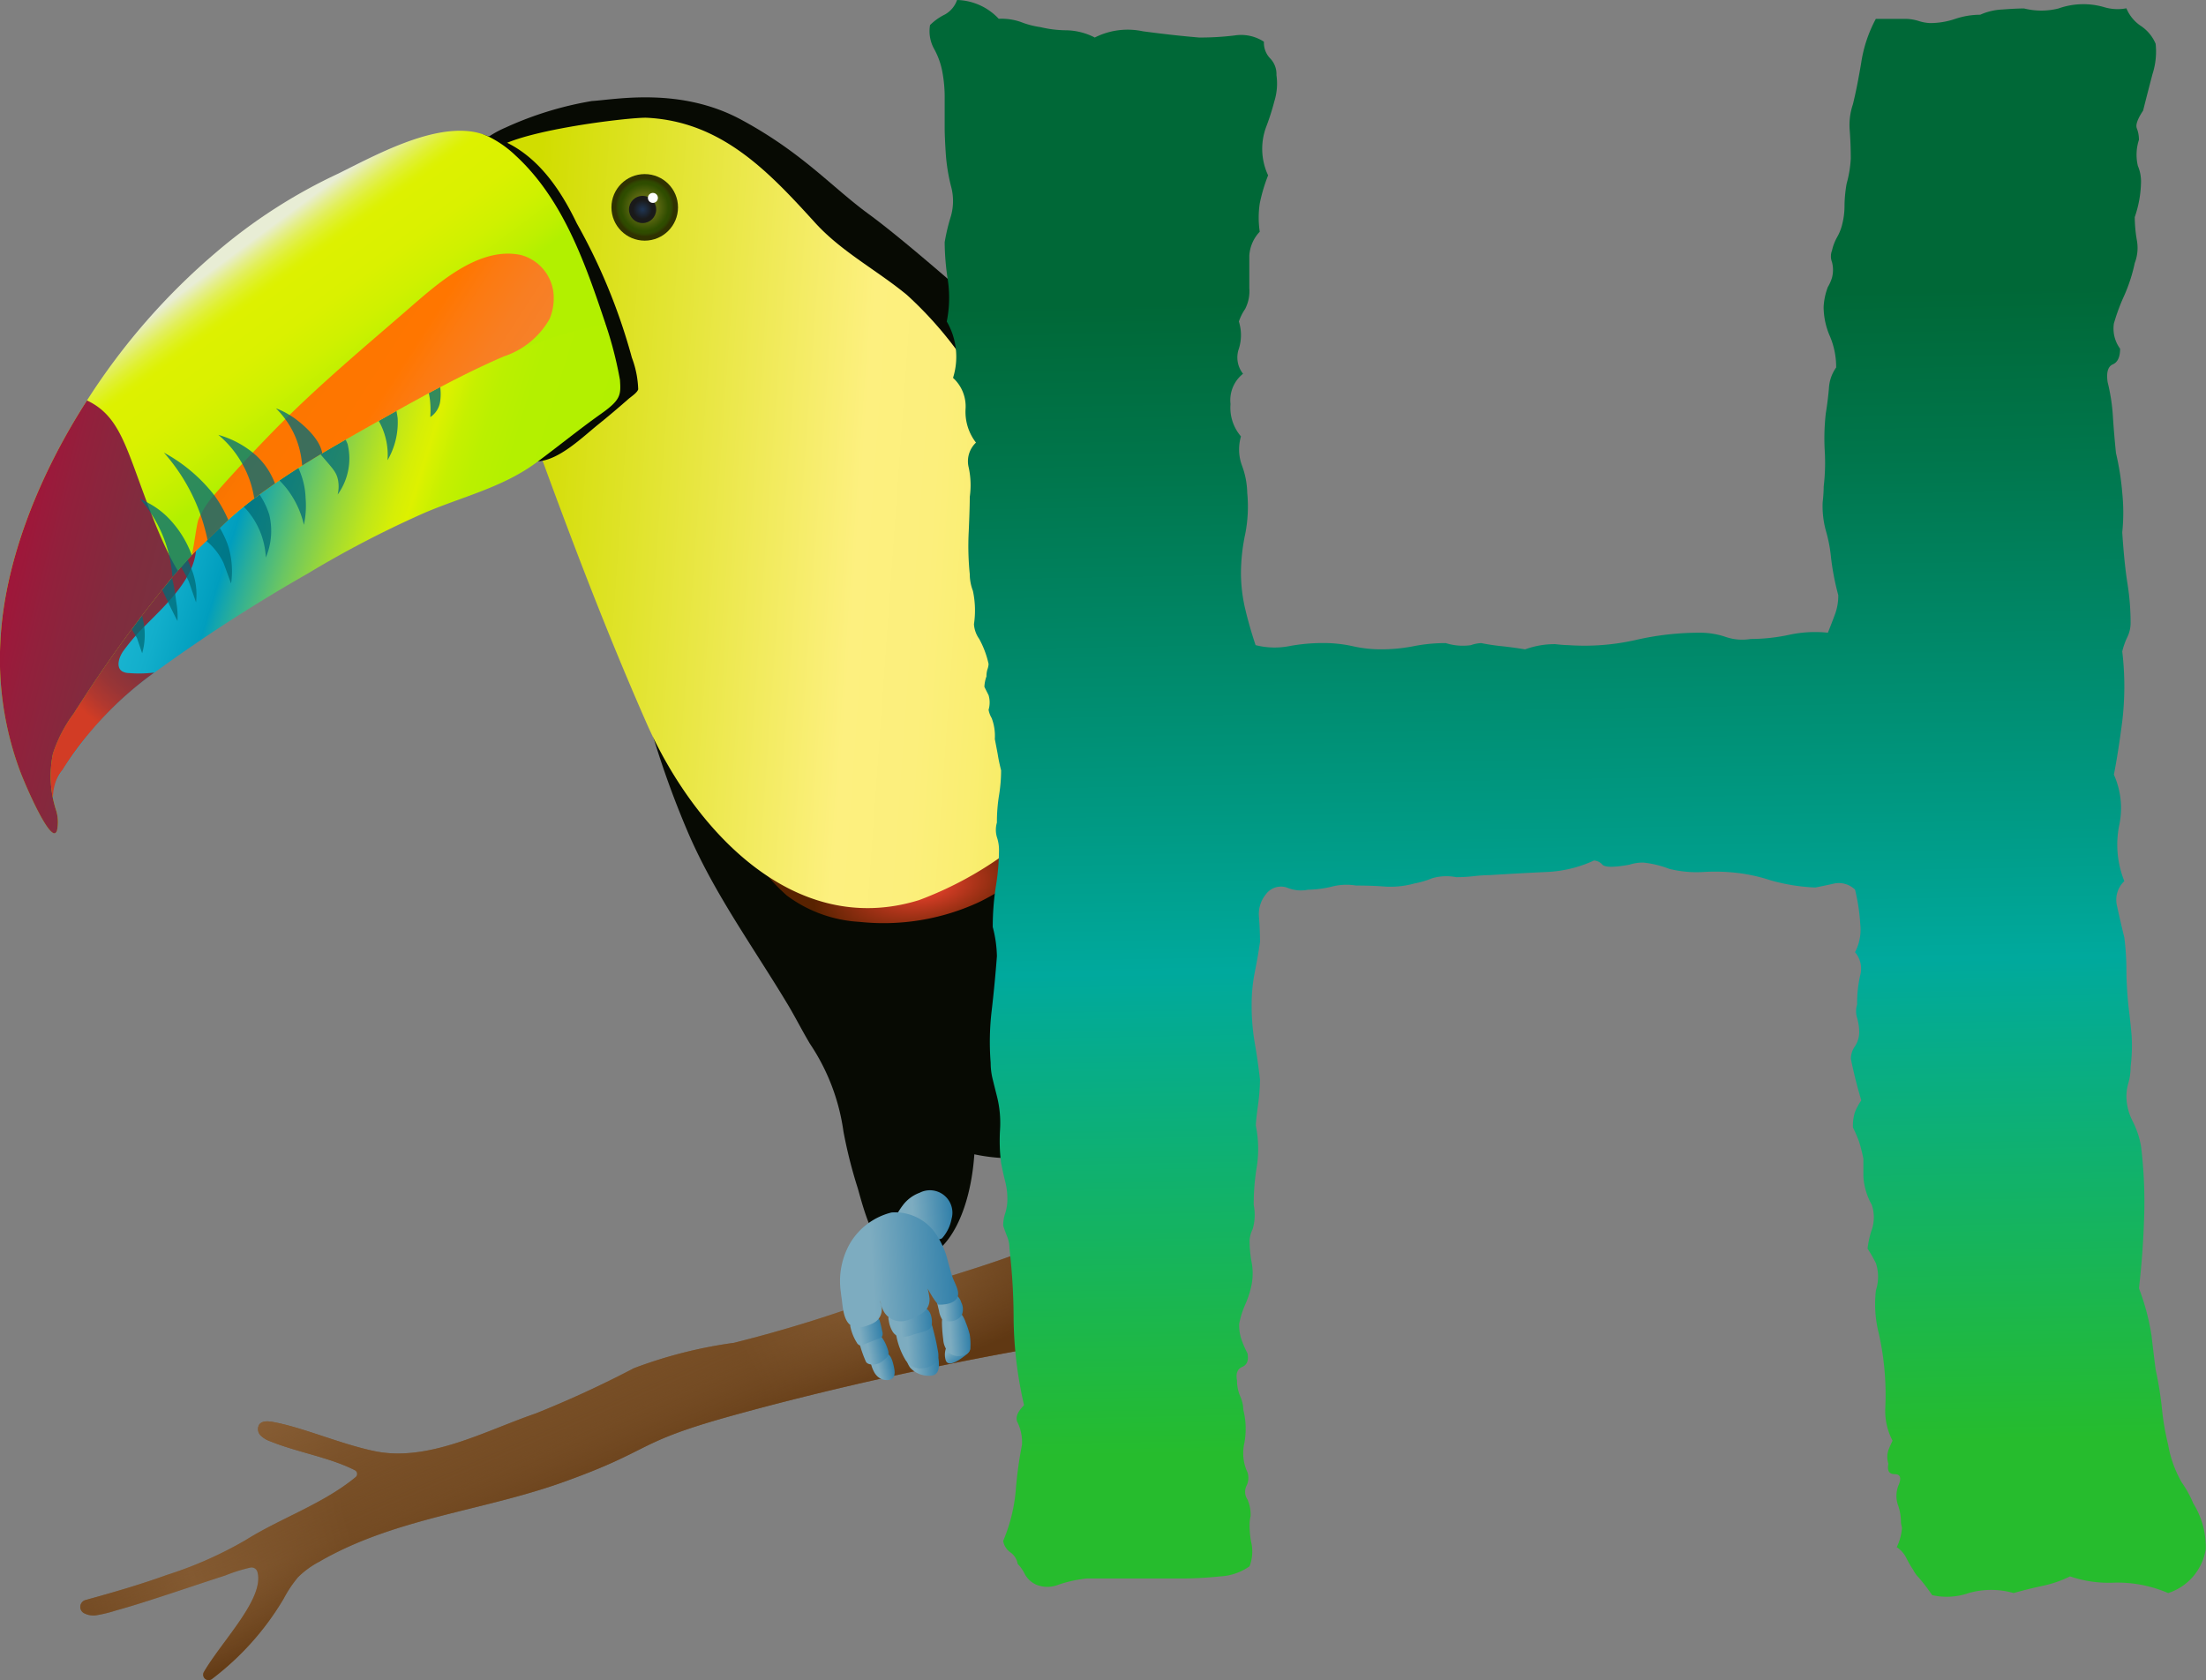 <svg xmlns="http://www.w3.org/2000/svg" xmlns:xlink="http://www.w3.org/1999/xlink" viewBox="0 0 121.741 92.721">
  <rect x="0" y="0" width="121.741" height="92.721" fill="#808080" stroke="none"/>
  <defs>
    <style>
      .cls-1 {
        fill: url(#radial-gradient);
      }

      .cls-2 {
        fill: url(#linear-gradient);
      }

      .cls-3 {
        fill: #070a03;
      }

      .cls-4 {
        fill: url(#linear-gradient-2);
      }

      .cls-5 {
        fill: url(#linear-gradient-3);
      }

      .cls-6 {
        fill: url(#linear-gradient-4);
      }

      .cls-7 {
        fill: url(#linear-gradient-5);
      }

      .cls-8 {
        fill: url(#linear-gradient-6);
      }

      .cls-9 {
        fill: url(#linear-gradient-7);
      }

      .cls-10 {
        fill: url(#linear-gradient-8);
      }

      .cls-11 {
        fill: url(#linear-gradient-9);
      }

      .cls-12 {
        fill: url(#linear-gradient-10);
      }

      .cls-13 {
        fill: url(#linear-gradient-11);
      }

      .cls-14 {
        fill: url(#linear-gradient-12);
      }

      .cls-15 {
        fill: url(#radial-gradient-2);
      }

      .cls-16 {
        fill: url(#linear-gradient-13);
      }

      .cls-17 {
        fill: url(#linear-gradient-14);
      }

      .cls-18 {
        fill: url(#radial-gradient-3);
      }

      .cls-19 {
        fill: #006c78;
        opacity: 0.76;
      }

      .cls-20 {
        fill: url(#linear-gradient-15);
      }

      .cls-21 {
        fill: url(#linear-gradient-16);
      }

      .cls-22 {
        fill: url(#linear-gradient-17);
      }

      .cls-23 {
        fill: url(#radial-gradient-4);
      }

      .cls-24 {
        fill: url(#radial-gradient-5);
      }

      .cls-25 {
        fill: #fff;
      }

      .cls-26 {
        fill: url(#linear-gradient-18);
      }
    </style>
    <radialGradient id="radial-gradient" cx="29.282" cy="80.954" r="42.028" gradientTransform="translate(-3.415 1.914) rotate(-3.538)" gradientUnits="userSpaceOnUse">
      <stop offset="0.285" stop-color="#754c24"/>
      <stop offset="0.503" stop-color="#8c6239"/>
      <stop offset="0.743" stop-color="#603813"/>
    </radialGradient>
    <linearGradient id="linear-gradient" x1="24.864" y1="66.65" x2="33.295" y2="89.813" gradientTransform="translate(-3.415 1.914) rotate(-3.538)" gradientUnits="userSpaceOnUse">
      <stop offset="0.172" stop-color="#8c6239"/>
      <stop offset="0.551" stop-color="#754c24" stop-opacity="0.37"/>
      <stop offset="0.743" stop-color="#603813"/>
    </linearGradient>
    <linearGradient id="linear-gradient-2" x1="48.342" y1="68.412" x2="53.529" y2="68.412" gradientTransform="translate(-3.415 1.914) rotate(-3.538)" gradientUnits="userSpaceOnUse">
      <stop offset="0.257" stop-color="#7dacc0"/>
      <stop offset="0.904" stop-color="#08689e"/>
    </linearGradient>
    <linearGradient id="linear-gradient-3" x1="65.62" y1="70.4" x2="67.688" y2="70.4" gradientTransform="matrix(0.977, -0.215, 0.215, 0.977, -31.284, 20.975)" xlink:href="#linear-gradient-2"/>
    <linearGradient id="linear-gradient-4" x1="-34.987" y1="175.697" x2="-32.847" y2="175.697" gradientTransform="matrix(0.552, 0.715, -0.68, 0.526, 191.16, 6.566)" xlink:href="#linear-gradient-2"/>
    <linearGradient id="linear-gradient-5" x1="48.532" y1="76.269" x2="51.596" y2="76.269" xlink:href="#linear-gradient-2"/>
    <linearGradient id="linear-gradient-6" x1="47.95" y1="75.424" x2="51.875" y2="75.424" xlink:href="#linear-gradient-2"/>
    <linearGradient id="linear-gradient-7" x1="60.405" y1="70.458" x2="62.948" y2="70.458" gradientTransform="translate(-24.895 16.214) rotate(-10.438)" xlink:href="#linear-gradient-2"/>
    <linearGradient id="linear-gradient-8" x1="50.652" y1="75.048" x2="53.263" y2="75.048" xlink:href="#linear-gradient-2"/>
    <linearGradient id="linear-gradient-9" x1="55.067" y1="71.042" x2="58.004" y2="71.042" gradientTransform="translate(-17.952 11.236) rotate(-8.227)" xlink:href="#linear-gradient-2"/>
    <linearGradient id="linear-gradient-10" x1="47.591" y1="74.23" x2="51.686" y2="74.23" xlink:href="#linear-gradient-2"/>
    <linearGradient id="linear-gradient-11" x1="50.474" y1="73.567" x2="52.895" y2="73.567" xlink:href="#linear-gradient-2"/>
    <linearGradient id="linear-gradient-12" x1="44.391" y1="71.225" x2="55.503" y2="71.225" xlink:href="#linear-gradient-2"/>
    <radialGradient id="radial-gradient-2" cx="51.417" cy="50.31" r="7.686" gradientTransform="translate(146.49 -20.48) rotate(79.793) scale(1 2.112)" gradientUnits="userSpaceOnUse">
      <stop offset="0.08" stop-color="#d23c25"/>
      <stop offset="0.19" stop-color="#a53217"/>
      <stop offset="0.382" stop-color="#582200"/>
    </radialGradient>
    <linearGradient id="linear-gradient-13" x1="30.296" y1="27.374" x2="67.904" y2="32.41" gradientTransform="translate(-3.415 1.914) rotate(-3.538)" gradientUnits="userSpaceOnUse">
      <stop offset="0" stop-color="#d1dd00"/>
      <stop offset="0.306" stop-color="#ece84d"/>
      <stop offset="0.499" stop-color="#fdf07f"/>
      <stop offset="0.604" stop-color="#fcef7c"/>
      <stop offset="0.692" stop-color="#faee71"/>
      <stop offset="0.773" stop-color="#f5eb60"/>
      <stop offset="0.85" stop-color="#efe648"/>
      <stop offset="0.925" stop-color="#e8e128"/>
      <stop offset="0.997" stop-color="#deda02"/>
      <stop offset="1" stop-color="#deda00"/>
    </linearGradient>
    <linearGradient id="linear-gradient-14" x1="5.268" y1="24.79" x2="39.066" y2="37.735" gradientTransform="translate(-3.415 1.914) rotate(-3.538)" gradientUnits="userSpaceOnUse">
      <stop offset="0.052" stop-color="#20bad5"/>
      <stop offset="0.137" stop-color="#1db7d3"/>
      <stop offset="0.208" stop-color="#12aecb"/>
      <stop offset="0.274" stop-color="#019fbf"/>
      <stop offset="0.277" stop-color="#009ebe"/>
      <stop offset="0.312" stop-color="#2bae99"/>
      <stop offset="0.368" stop-color="#6ac663"/>
      <stop offset="0.419" stop-color="#9bd838"/>
      <stop offset="0.463" stop-color="#bfe61a"/>
      <stop offset="0.499" stop-color="#d5ee07"/>
      <stop offset="0.522" stop-color="#ddf100"/>
      <stop offset="0.53" stop-color="#d7f100"/>
      <stop offset="0.559" stop-color="#c6f000"/>
      <stop offset="0.595" stop-color="#bbf000"/>
      <stop offset="0.646" stop-color="#b4f000"/>
      <stop offset="0.787" stop-color="#b2f000"/>
      <stop offset="0.794" stop-color="#a9e400"/>
      <stop offset="0.81" stop-color="#99ce00"/>
      <stop offset="0.829" stop-color="#8cbd00"/>
      <stop offset="0.853" stop-color="#83b200"/>
      <stop offset="0.886" stop-color="#7eab00"/>
      <stop offset="0.978" stop-color="#7da900"/>
    </linearGradient>
    <radialGradient id="radial-gradient-3" cx="14.355" cy="29.617" r="12.147" gradientTransform="translate(-3.415 1.914) rotate(-3.538)" gradientUnits="userSpaceOnUse">
      <stop offset="0.011" stop-color="#ae1930"/>
      <stop offset="0.055" stop-color="#ab1932"/>
      <stop offset="0.092" stop-color="#a01738"/>
      <stop offset="0.098" stop-color="#9e173a"/>
      <stop offset="0.141" stop-color="#8e223c"/>
      <stop offset="0.197" stop-color="#832b3e"/>
      <stop offset="0.276" stop-color="#7c303f"/>
      <stop offset="0.496" stop-color="#7a313f"/>
      <stop offset="0.614" stop-color="#7d313e"/>
      <stop offset="0.712" stop-color="#88333b"/>
      <stop offset="0.804" stop-color="#993536"/>
      <stop offset="0.891" stop-color="#b1382f"/>
      <stop offset="0.974" stop-color="#d03c25"/>
      <stop offset="0.978" stop-color="#d23c25"/>
    </radialGradient>
    <linearGradient id="linear-gradient-15" x1="10.824" y1="16.036" x2="23.319" y2="35.341" gradientTransform="translate(-3.415 1.914) rotate(-3.538)" gradientUnits="userSpaceOnUse">
      <stop offset="0.004" stop-color="#e8edd5"/>
      <stop offset="0.005" stop-color="#e8edd1"/>
      <stop offset="0.03" stop-color="#e5ee92"/>
      <stop offset="0.053" stop-color="#e2ef5e"/>
      <stop offset="0.075" stop-color="#e0f035"/>
      <stop offset="0.095" stop-color="#def118"/>
      <stop offset="0.112" stop-color="#ddf106"/>
      <stop offset="0.124" stop-color="#ddf100"/>
      <stop offset="0.229" stop-color="#daf100"/>
      <stop offset="0.316" stop-color="#cff100"/>
      <stop offset="0.396" stop-color="#bef000"/>
      <stop offset="0.438" stop-color="#b2f000"/>
    </linearGradient>
    <linearGradient id="linear-gradient-16" x1="1.691" y1="31.377" x2="16.178" y2="35.939" gradientTransform="translate(-3.415 1.914) rotate(-3.538)" gradientUnits="userSpaceOnUse">
      <stop offset="0.017" stop-color="#9e173a"/>
      <stop offset="0.148" stop-color="#92203c"/>
      <stop offset="0.4" stop-color="#802c3e"/>
      <stop offset="0.583" stop-color="#7a313f"/>
      <stop offset="1" stop-color="#ae1930"/>
    </linearGradient>
    <linearGradient id="linear-gradient-17" x1="18.631" y1="19.418" x2="26.977" y2="25.572" gradientTransform="translate(-3.415 1.914) rotate(-3.538)" gradientUnits="userSpaceOnUse">
      <stop offset="0.004" stop-color="#f87500"/>
      <stop offset="0.111" stop-color="#fd7600"/>
      <stop offset="0.466" stop-color="#ff7600"/>
      <stop offset="0.612" stop-color="#fc7a11"/>
      <stop offset="0.817" stop-color="#f87e22"/>
      <stop offset="0.968" stop-color="#f78028"/>
    </linearGradient>
    <radialGradient id="radial-gradient-4" cx="38.332" cy="11.918" r="1.976" gradientTransform="translate(-3.415 1.914) rotate(-3.538)" gradientUnits="userSpaceOnUse">
      <stop offset="0.37" stop-color="#5a6610"/>
      <stop offset="0.661" stop-color="#2f4d00"/>
      <stop offset="0.722" stop-color="#2f4a00"/>
      <stop offset="0.774" stop-color="#2f3f01"/>
      <stop offset="0.812" stop-color="#2f3201"/>
    </radialGradient>
    <radialGradient id="radial-gradient-5" cx="38.207" cy="12.028" r="0.751" gradientTransform="translate(-3.415 1.914) rotate(-3.538)" gradientUnits="userSpaceOnUse">
      <stop offset="0.067" stop-color="#1f334e"/>
      <stop offset="0.709" stop-color="#1a1a1a"/>
    </radialGradient>
    <linearGradient id="linear-gradient-18" x1="87.153" y1="79.866" x2="85.919" y2="9.426" gradientUnits="userSpaceOnUse">
      <stop offset="0" stop-color="#26bc2d"/>
      <stop offset="0.377" stop-color="#00a99d"/>
      <stop offset="0.496" stop-color="#009983"/>
      <stop offset="0.77" stop-color="#00764c"/>
      <stop offset="0.902" stop-color="#006837"/>
    </linearGradient>
  </defs>
  <g id="Layer_2_copy" data-name="Layer 2 copy">
    <g id="Layer_25_copy" data-name="Layer 25 copy">
      <g id="Layer_30_copy" data-name="Layer 30 copy">
        <path class="cls-1" d="M56.9,68.767c.025.406-7.469,2.552-8.219,2.8a75.985,75.985,0,0,1-8.184,2.543,25.249,25.249,0,0,0-5.514,1.4,59.272,59.272,0,0,1-5.425,2.5c-2.763.943-5.912,2.7-8.9,2.075-1.893-.395-3.968-1.319-5.615-1.61-.261-.046-.582-.068-.738.147a.5.5,0,0,0,.072.595,1.419,1.419,0,0,0,.549.332c1.447.592,3.28.885,4.662,1.594a.23.23,0,0,1,.039.378C17.834,83,15.5,83.777,13.548,85A21.746,21.746,0,0,1,9.22,86.916c-1.477.534-2.985.972-4.5,1.388a.394.394,0,0,0-.074.731,1.109,1.109,0,0,0,.673.11,7.785,7.785,0,0,0,1.074-.262c1.013-.28,2.014-.609,3.012-.936s2.009-.67,3.016-.994a9.01,9.01,0,0,1,1.41-.442.336.336,0,0,1,.372.232c.423,1.452-1.927,3.781-2.946,5.524a.3.3,0,0,0,.441.393,15.372,15.372,0,0,0,3.956-4.429,6.65,6.65,0,0,1,.791-1.183A4.846,4.846,0,0,1,17.6,86.2c4.184-2.429,9.028-2.8,13.523-4.418,4.97-1.786,3.821-2.137,9.241-3.642,8.707-2.417,16.88-3.775,16.88-3.775s-.028-.142-.116-1.886C56.974,69.452,56.87,68.317,56.9,68.767Z"/>
      </g>
      <path class="cls-2" d="M56.9,68.767c.025.406-7.469,2.552-8.219,2.8a75.985,75.985,0,0,1-8.184,2.543,25.249,25.249,0,0,0-5.514,1.4,59.272,59.272,0,0,1-5.425,2.5c-2.763.943-5.912,2.7-8.9,2.075-1.893-.395-3.968-1.319-5.615-1.61-.261-.046-.582-.068-.738.147a.5.5,0,0,0,.072.595,1.419,1.419,0,0,0,.549.332c1.447.592,3.28.885,4.662,1.594a.23.23,0,0,1,.039.378C17.834,83,15.5,83.777,13.548,85A21.746,21.746,0,0,1,9.22,86.916c-1.477.534-2.985.972-4.5,1.388a.394.394,0,0,0-.074.731,1.109,1.109,0,0,0,.673.11,7.785,7.785,0,0,0,1.074-.262c1.013-.28,2.014-.609,3.012-.936s2.009-.67,3.016-.994a9.01,9.01,0,0,1,1.41-.442.336.336,0,0,1,.372.232c.423,1.452-1.927,3.781-2.946,5.524a.3.3,0,0,0,.441.393,15.372,15.372,0,0,0,3.956-4.429,6.65,6.65,0,0,1,.791-1.183A4.846,4.846,0,0,1,17.6,86.2c4.184-2.429,9.028-2.8,13.523-4.418,4.97-1.786,3.821-2.137,9.241-3.642,8.707-2.417,16.88-3.775,16.88-3.775s-.028-.142-.116-1.886C56.974,69.452,56.87,68.317,56.9,68.767Z"/>
    </g>
    <g id="body_copy" data-name="body copy">
      <path class="cls-3" d="M56.555,62.987l.061.987c-.416-.018-.917-.048-1.055-.058a.1.1,0,0,0-.035,0s.287-.682.725-.833c.069-.023.16-.051.16-.051l.019-.007Z"/>
      <path class="cls-3" d="M53.686,16.571l2.62,42.379c.014.285.04.7.076,1.289.027.429.059.946.1,1.559l.006.1c0,.077.009.2.019.356s.017.234.029.422l.023.382-.115.034-.018.007-.147.047c-.4.14-.668.775-.668.775h-.042a10.062,10.062,0,0,1-1.8-.216.039.039,0,0,1,0,.015v0c-.214,3.076-1.378,5.409-2.946,5.756a2.43,2.43,0,0,1-1.288-.1c-1.226-.467-1.685-1.939-2.194-3.785a26.26,26.26,0,0,1-.793-3.137A11.524,11.524,0,0,0,44.7,57.607c-.424-.708-.8-1.457-1.225-2.168-.8-1.333-1.651-2.633-2.475-3.95-.818-1.3-1.613-2.624-2.308-4-.229-.457-.449-.918-.654-1.386a50.522,50.522,0,0,1-3.7-13.348C33.487,26.43,25.4,9.129,25.4,9.129a5.636,5.636,0,0,1,2.483-2.081,18.959,18.959,0,0,1,4.779-1.472c1.333-.082,4.883-.791,8.262,1.04s4.965,3.7,7.018,5.2S53.642,16.574,53.686,16.571Z"/>
    </g>
    <g id="foot_copy" data-name="foot copy">
      <path class="cls-4" d="M49.818,66.525a2.049,2.049,0,0,1,.939-.7,1.24,1.24,0,0,1,1.76,1.43A2.239,2.239,0,0,1,52,68.327c-.134.111-.31.058-.474.068l-1.992-1.44A4.121,4.121,0,0,1,49.818,66.525Z"/>
      <g id="Layer_19_copy" data-name="Layer 19 copy">
        <path class="cls-5" d="M48.043,75.15a1.743,1.743,0,0,0,.172.521.919.919,0,0,0,.147.227.759.759,0,0,0,.539.267.5.5,0,0,0,.354-.1c.19-.178.1-.524.057-.716-.062-.253-.142-.574-.393-.666A.816.816,0,0,0,48.043,75.15Z"/>
        <path class="cls-6" d="M52.969,73.765a1,1,0,0,0-.644.406,1.056,1.056,0,0,0-.139.882c.147.512.948-.14,1.149-.3a.451.451,0,0,0,.184-.241.471.471,0,0,0-.045-.269,1.794,1.794,0,0,0-.245-.424.169.169,0,0,0-.06-.056.161.161,0,0,0-.078-.011A.989.989,0,0,0,52.969,73.765Z"/>
        <path class="cls-7" d="M50,74.649a1.247,1.247,0,0,0,.237.845,1.392,1.392,0,0,0,1.2.421.434.434,0,0,0,.205-.088c.357-.3.073-1.286-.038-1.65a.341.341,0,0,0-.094-.169.337.337,0,0,0-.245-.044,7.57,7.57,0,0,0-1.036.154.276.276,0,0,0-.131.056.266.266,0,0,0-.064.161A2.492,2.492,0,0,0,50,74.649Z"/>
      </g>
      <g id="Layer_18_copy" data-name="Layer 18 copy">
        <path class="cls-8" d="M49.427,73.294a.074.074,0,0,0-.014.05,4.076,4.076,0,0,0,.558,1.712,1.082,1.082,0,0,0,.424.382c.533.248,1.5-.072,1.383-.766q-.1-.624-.264-1.237c-.078-.3-.133-.615-.475-.685a1.5,1.5,0,0,0-.787.123,4.11,4.11,0,0,0-.52.234A.932.932,0,0,0,49.427,73.294Z"/>
        <path class="cls-9" d="M47.457,74.23a6.458,6.458,0,0,0,.336.933c.122.193.575.2.861-.008s.432-.351.364-.6a2.424,2.424,0,0,0-.552-1c-.222-.152-.965.025-.98.18S47.457,74.23,47.457,74.23Z"/>
        <path class="cls-10" d="M51.994,72.8a1.835,1.835,0,0,0-.011.257,8.45,8.45,0,0,0,.071.871,1.136,1.136,0,0,0,.3.711.824.824,0,0,0,1.082,0,.371.371,0,0,0,.1-.138.46.46,0,0,0,.018-.143,3.122,3.122,0,0,0-.042-.723,5.187,5.187,0,0,0-.225-.675,1.618,1.618,0,0,0-.145-.313c-.071-.112-.156-.226-.291-.234a2.073,2.073,0,0,0-.3.018c-.156.013-.311.03-.465.053A1.025,1.025,0,0,0,51.994,72.8Z"/>
      </g>
      <g id="Layer_17_copy" data-name="Layer 17 copy">
        <path class="cls-11" d="M46.98,73.422a2.71,2.71,0,0,0,.3.67.3.3,0,0,0,.176.158.306.306,0,0,0,.174-.033l.808-.32a.508.508,0,0,0,.249-.149.405.405,0,0,0,0-.277,5.712,5.712,0,0,0-.133-.561.277.277,0,0,0-.079-.144.291.291,0,0,0-.249-.013l-1.17.3c-.05.013-.108.032-.126.08a.157.157,0,0,0,0,.091C46.945,73.292,46.961,73.357,46.98,73.422Z"/>
        <path class="cls-12" d="M49.13,72.518a.34.34,0,0,0-.084.351,1.619,1.619,0,0,0,.229.645c.3.425.774.27,1.178.126.234-.083.752-.16.912-.362a.376.376,0,0,0,.061-.226,1.23,1.23,0,0,0-.09-.571c-.2-.416-.572-.374-.943-.277a5.276,5.276,0,0,1-.635.186A1.17,1.17,0,0,0,49.13,72.518Z"/>
        <path class="cls-13" d="M51.733,71.87c.006-.015-.017-.023-.025-.02.023.116.058.285.111.488a1.236,1.236,0,0,0,.163.462.806.806,0,0,0,1.1-.231.842.842,0,0,0-.038-.7.684.684,0,0,0-.314-.413,1.053,1.053,0,0,0-.742.046A.9.9,0,0,0,51.733,71.87Z"/>
      </g>
      <path class="cls-14" d="M46.406,71.338a4.206,4.206,0,0,1,.527-2.76A3.707,3.707,0,0,1,49.2,66.916a2.716,2.716,0,0,1,2.467,1.212,4.51,4.51,0,0,1,.651,1.513c.075.266.146.534.234.8s.234.506.3.769c.163.645-.529.8-1.02.794a.115.115,0,0,1-.055-.01.122.122,0,0,1-.031-.029,3.589,3.589,0,0,1-.361-.513c-.042-.071-.082-.143-.124-.214s-.058-.114-.066-.114a3.526,3.526,0,0,1,.092.464.888.888,0,0,1-.2.721,1.6,1.6,0,0,1-.4.29,2.49,2.49,0,0,1-.753.3,1.073,1.073,0,0,1-1.22-.643,1.012,1.012,0,0,1-.121-.464c-.027.107.075.345.07.471a.841.841,0,0,1-.319.663,1.61,1.61,0,0,1-.433.216,1.694,1.694,0,0,1-.537.12c-.825.015-.848-1.028-.928-1.619C46.428,71.536,46.416,71.437,46.406,71.338Z"/>
    </g>
    <g id="chest_copy" data-name="chest copy">
      <g id="Layer_13_copy" data-name="Layer 13 copy">
        <path class="cls-15" d="M55.571,47.066l.108,1.75a11.475,11.475,0,0,1-1.672.982,12.522,12.522,0,0,1-6.575,1.079,7.383,7.383,0,0,1-4.016-1.459,10.607,10.607,0,0,1-1.477-1.612c-.086-.116-.473-.844-.613-.867a11.086,11.086,0,0,1,2.712,1.008c1.673.831,2.841.662,6.958.551,3.988-.107,3.321-2.454,3.276-2.6C54.709,46.285,55.14,46.677,55.571,47.066Z"/>
      </g>
      <path class="cls-16" d="M53.965,21.09l1.6,25.964a19.862,19.862,0,0,1-4.849,2.623c-7,2.166-12.515-4.049-15.036-9.771-2.993-6.8-5.524-13.828-8.022-20.821L26.522,16s.537-6.668.5-7.3c-.081-1.321,7.76-2.254,8.692-2.2,4.114.213,6.7,2.966,9.275,5.8,1.456,1.6,3.408,2.612,5.063,3.979A20.967,20.967,0,0,1,53.965,21.09Z"/>
    </g>
    <g id="around_beak_copy" data-name="around beak copy">
      <path class="cls-3" d="M26.661,7.417a4.138,4.138,0,0,0,.722.205c2.16.777,3.5,2.733,4.451,4.711a32.46,32.46,0,0,1,3.037,7.408,5.364,5.364,0,0,1,.349,1.745c-.058.194-.384.4-.534.529-.546.48-1.1.951-1.667,1.407-.864.694-2.146,1.964-3.324,2.037-1.294.03,1.548-6.839,1.548-6.839Z"/>
    </g>
    <g id="bottom_beak_copy" data-name="bottom beak copy">
      <path class="cls-17" d="M34.214,20.973c.05.813.067,1.084-1.063,1.878-1.2.85-2.345,1.787-3.529,2.662-1.891,1.4-4.1,1.89-6.217,2.8a57.219,57.219,0,0,0-6.434,3.348A90.181,90.181,0,0,0,8.549,37.1a18.553,18.553,0,0,0-3.714,3.481c-1.509,2-2.048,2.779-1.9,3.427v0a.222.222,0,0,1,0,.068c-.012,0-.567-1.4-.628-1.574-.559-1.554,1.413-7.035,8.444-13.138.391-.342.8-.683,1.221-1.027.859-.7,3.334-2.282,8.282-5.45,4.441-2.845,7.606-4.75,11.963-4.99.505-.025.921-.025,1.2-.021A21.26,21.26,0,0,1,34.214,20.973Z"/>
      <g id="Layer_7_copy" data-name="Layer 7 copy">
        <path class="cls-18" d="M8.061,34.481A11.4,11.4,0,0,0,6.8,35.936c-.236.34-.409.878-.066,1.11a.785.785,0,0,0,.382.1,6.784,6.784,0,0,0,1.4-.029,19.442,19.442,0,0,0-5.073,5.386,2.4,2.4,0,0,0-.517,1.54c-.229-.5-.439-1.023-.619-1.543-.514-1.483.656-3.562,1.337-4.793a25.306,25.306,0,0,1,2.707-3.893c.626-.754,1.287-1.478,1.973-2.176a11.232,11.232,0,0,1,2.4-2.2C11.305,31.43,9.282,33.243,8.061,34.481Z"/>
      </g>
      <g id="Layer_9_copy" data-name="Layer 9 copy">
        <path class="cls-19" d="M7.56,35.215l.285.839a3.671,3.671,0,0,0,.065-1.769,3.192,3.192,0,0,0-1.274-2.046,8.682,8.682,0,0,0-1.118-.5h0Z"/>
        <path class="cls-19" d="M7.467,30.871a2.629,2.629,0,0,1,1.41,1.515c.594,1.279.917,1.888.917,1.888a4.331,4.331,0,0,0-.063-1.025c-.1-.738-.224-2.186-1.224-2.884a4.685,4.685,0,0,0-2.261-.734Z"/>
        <path class="cls-19" d="M8.6,29.531a8.941,8.941,0,0,1,1.819,2.56l.4,1.153a3.781,3.781,0,0,0-.283-1.92,8.709,8.709,0,0,0-1.74-2.8,3.012,3.012,0,0,0-1.227-.386Z"/>
        <path class="cls-19" d="M10.835,29.483a3.513,3.513,0,0,1,1.5,1.584s.031.074.417,1.137h0a4.685,4.685,0,0,0-.187-2.155,5.43,5.43,0,0,0-.947-1.634,10.242,10.242,0,0,0-1.968-1.969l.442,2.126Z"/>
        <path class="cls-19" d="M11.94,26.985a4.258,4.258,0,0,1,1.724,1.21,4.32,4.32,0,0,1,1.005,2.574,3.785,3.785,0,0,0,.192-2.359A4.334,4.334,0,0,0,13.845,26.7a12.289,12.289,0,0,0-2.424-2.2h0Z"/>
        <path class="cls-19" d="M13.7,24.365c.237,1.155,1.288,1.542,2.123,2.6a5.13,5.13,0,0,1,.948,2,5.007,5.007,0,0,0,.094-1.476,4.212,4.212,0,0,0-1.415-3.013,3.64,3.64,0,0,0-1.789-.743A2.293,2.293,0,0,0,13.7,24.365Z"/>
        <path class="cls-19" d="M15.775,22.749c-.029.206.148.207.91,1.11.6.707.441.554.9,1.095.729.86.958,1.052,1.059,1.492a1.884,1.884,0,0,1-.011.849,3.384,3.384,0,0,0,.548-2.794,5.911,5.911,0,0,0-1.119-1.754c-.283-.366-.558-.678-1.051-1.236-.377-.426-.7-.773-.917-1.013C16.094,20.5,15.786,22.674,15.775,22.749Z"/>
        <path class="cls-19" d="M17.9,20.044c-.036.407.418.659,1.652,1.771a7.533,7.533,0,0,1,1.3,1.329,3.82,3.82,0,0,1,.534,2.255,4.135,4.135,0,0,0,.559-2.322,4.75,4.75,0,0,0-3.157-3.889C18.065,19.523,17.914,19.836,17.9,20.044Z"/>
        <path class="cls-19" d="M22.125,19.726a4.685,4.685,0,0,0,1.01,1c.344.3.691.913.612,2.293a1.24,1.24,0,0,0,.542-.85,2.85,2.85,0,0,0-.024-.97,4.167,4.167,0,0,0-2.759-3.328q.163.648.326,1.3A1.611,1.611,0,0,0,22.125,19.726Z"/>
      </g>
    </g>
    <g id="top_beak_copy" data-name="top beak copy">
      <path class="cls-20" d="M33.418,17.877a25.541,25.541,0,0,0-4.354,1.274c-.423.165-.84.332-1.259.514h0a.317.317,0,0,1-.038.017q-.529.227-1.052.472-.689.321-1.368.665c-.174.087-.349.175-.52.265s-.349.178-.52.271q-.6.31-1.187.636c-.433.233-.861.472-1.291.714-.37.205-.738.414-1.108.622s-.732.414-1.1.622c-.293.166-.586.331-.876.5-.322.185-.644.372-.962.563l-.02.013c-.247.148-.5.3-.741.453-.117.069-.233.141-.349.216-.506.314-1,.642-1.49.979l-.009.007a.107.107,0,0,1-.019.013q-.251.174-.492.348c-.034.023-.065.046-.1.071q-.241.174-.479.357a.6.6,0,0,0-.053.039q-.474.355-.927.738c-.1.083-.2.172-.3.257-.07.058-.14.121-.21.181-.394.346-.779.706-1.151,1.074-.214.21-.422.421-.627.637-.08.081-.157.166-.235.25-.121.128-.243.26-.364.394-.135.153-.271.3-.4.455-.1.112-.2.228-.294.343a77.507,77.507,0,0,0-5.458,7.541,7.688,7.688,0,0,0-1.143,2.211,6.123,6.123,0,0,0,.154,3.065,2.2,2.2,0,0,1,.065,1.193c-.034.075-.067.116-.113.13-.39.119-1.469-2.258-1.907-3.384a17.7,17.7,0,0,1-1.1-7.186C.214,31.249,1.985,26.473,4.8,22.1a36.446,36.446,0,0,1,7.168-8.21,29.566,29.566,0,0,1,6.705-4.312c2.03-1.006,5.052-2.673,7.4-2.311A3.422,3.422,0,0,1,27,7.556a5.96,5.96,0,0,1,1.452,1.027C31.068,10.989,32.291,14.51,33.418,17.877Z"/>
      <path class="cls-21" d="M9.818,31.5c-.1.112-.2.228-.294.343a77.507,77.507,0,0,0-5.458,7.541,7.688,7.688,0,0,0-1.143,2.211,6.123,6.123,0,0,0,.154,3.065,2.2,2.2,0,0,1,.065,1.193c-.034.075-.067.116-.113.13-.39.119-1.469-2.258-1.907-3.384a17.7,17.7,0,0,1-1.1-7.186C.214,31.249,1.985,26.473,4.8,22.1c1.77.84,2.125,2.483,3.307,5.62.078.211.162.427.249.648.067.176.14.357.213.541.276.685.528,1.241.753,1.687C9.5,30.961,9.668,31.26,9.818,31.5Z"/>
      <g id="Layer_5_copy" data-name="Layer 5 copy">
        <path class="cls-22" d="M30.557,16.509A2.883,2.883,0,0,1,30.33,17.6a4.52,4.52,0,0,1-2.525,2.069h0a.317.317,0,0,1-.038.017q-.529.227-1.052.472-.689.321-1.368.665c-.174.087-.349.175-.52.265s-.349.178-.52.271q-.6.31-1.187.636c-.433.233-.861.472-1.291.714-.37.205-.738.414-1.108.622s-.732.414-1.1.622c-.293.166-.586.331-.876.5-.322.185-.644.372-.962.563l-.02.013c-.247.148-.5.3-.741.453-.117.069-.233.141-.349.216-.506.314-1,.642-1.49.979l-.009.007a.107.107,0,0,1-.019.013q-.251.174-.492.348c-.034.023-.065.046-.1.071q-.241.174-.479.357a.6.6,0,0,0-.053.039q-.474.355-.927.738c-.1.083-.2.172-.3.257-.07.063-.137.127-.206.19-.391.36-.765.737-1.146,1.105-.209.205-.42.406-.636.6-.08.075-.164.148-.248.218.089-.076.271-1.658.378-1.93.039-.094.077-.185.122-.27a4.84,4.84,0,0,1,.749-1.1c.069-.084.143-.168.223-.258.438-.5.882-.983,1.33-1.468.19-.206.384-.413.578-.616q.677-.718,1.368-1.42l.425-.424c.078-.079.155-.154.236-.23,2.066-2.017,4.26-3.86,6.442-5.751,1.629-1.407,3.975-3.6,6.348-3.075A2.443,2.443,0,0,1,30.557,16.509Z"/>
      </g>
      <g id="Layer_8_copy" data-name="Layer 8 copy">
        <path class="cls-19" d="M10.585,30.649c-.121.128-.243.26-.364.394-.135.153-.271.3-.4.455-.1.112-.2.228-.294.343,0-.038-.013-.073-.021-.111a7.4,7.4,0,0,0-.186-1.138,7.053,7.053,0,0,0-.379-1.135,7.331,7.331,0,0,0-.587-1.093,7,7,0,0,0-.623-.825c.1.044.231.1.374.177a4.666,4.666,0,0,1,1.053.737,5.787,5.787,0,0,1,1.417,2.164A.24.24,0,0,1,10.585,30.649Z"/>
        <path class="cls-19" d="M12.6,28.7c-.391.36-.765.737-1.146,1.105a.192.192,0,0,1-.009-.04,10.577,10.577,0,0,0-.375-1.345,10.025,10.025,0,0,0-.412-1,10.451,10.451,0,0,0-1.613-2.441,8.879,8.879,0,0,1,2.774,2.345l.013.017a7.127,7.127,0,0,1,.764,1.35Z"/>
        <path class="cls-19" d="M15.174,26.684a.107.107,0,0,1-.019.013q-.251.174-.492.348c-.034.023-.065.046-.1.071q-.241.174-.479.357a.6.6,0,0,0-.053.039,5.6,5.6,0,0,0-.518-1.646c-.047-.094-.094-.182-.143-.271A5.722,5.722,0,0,0,12.049,24a5.306,5.306,0,0,1,1.9.979,3.9,3.9,0,0,1,.855.961A4.311,4.311,0,0,1,15.174,26.684Z"/>
        <path class="cls-19" d="M17.783,25.016l-.02.013c-.247.148-.5.3-.741.453-.117.069-.233.141-.349.216a4.87,4.87,0,0,0-.274-1.333,4.665,4.665,0,0,0-.654-1.23,4.869,4.869,0,0,0-.515-.6,4.393,4.393,0,0,1,.751.369c.077.045.154.1.234.151C16.384,23.175,17.633,24.07,17.783,25.016Z"/>
      </g>
    </g>
    <g id="Layer_20_copy" data-name="Layer 20 copy">
      <circle class="cls-23" cx="35.58" cy="11.444" r="1.837"/>
      <circle class="cls-24" cx="35.462" cy="11.561" r="0.751"/>
      <circle class="cls-25" cx="36.031" cy="10.922" r="0.276"/>
    </g>
  </g>
  <g id="Layer_22" data-name="Layer 22">
    <path class="cls-26" d="M121.727,85.5a3.048,3.048,0,0,1-2.074,2.42,7.051,7.051,0,0,0-2.939-.576A6.637,6.637,0,0,1,114.237,87a6.268,6.268,0,0,1-1.5.519c-.538.115-1.077.249-1.613.4a4.521,4.521,0,0,0-2.478,0,3.673,3.673,0,0,1-2.017.116,10.531,10.531,0,0,0-.749-.98,1.529,1.529,0,0,1-.288-.4,6.188,6.188,0,0,1-.4-.692,1.494,1.494,0,0,0-.519-.576,2.816,2.816,0,0,0,.289-1.095,1.224,1.224,0,0,1-.058-.4,2.855,2.855,0,0,0-.173-.864,1.541,1.541,0,0,1,.058-1.095c.153-.383.075-.576-.231-.576s-.423-.19-.345-.576a1.213,1.213,0,0,1,0-.749c.075-.191.153-.363.23-.519a3.546,3.546,0,0,1-.4-1.844,14.893,14.893,0,0,0-.058-2.189,14.605,14.605,0,0,0-.346-2.074,6.58,6.58,0,0,1-.115-2.19,2.417,2.417,0,0,0,0-1.5,7.887,7.887,0,0,0-.461-.806,5.058,5.058,0,0,1,.231-1.037,2.128,2.128,0,0,0,0-1.383,3.628,3.628,0,0,1-.461-1.555v-.98a8.494,8.494,0,0,0-.231-.922,6.5,6.5,0,0,0-.345-.806,2.461,2.461,0,0,1,.115-.865,3.349,3.349,0,0,1,.345-.633q-.345-1.152-.576-2.3a1.231,1.231,0,0,1,.231-.692,1.42,1.42,0,0,0,.23-.806,2.812,2.812,0,0,0-.115-.749,1.241,1.241,0,0,1,0-.749,6.719,6.719,0,0,1,.173-1.614,1.4,1.4,0,0,0-.288-1.267,2.7,2.7,0,0,0,.288-1.556,10.543,10.543,0,0,0-.288-1.9,1.3,1.3,0,0,0-1.095-.346q-.519.117-1.095.231a10.527,10.527,0,0,1-2.477-.4,9.444,9.444,0,0,0-1.786-.4,10.606,10.606,0,0,0-1.9-.058,6.21,6.21,0,0,1-1.9-.172,5.512,5.512,0,0,0-1.441-.346,2.375,2.375,0,0,0-.749.115c-.846.155-1.344.155-1.5,0a.668.668,0,0,0-.461-.23,6.91,6.91,0,0,1-2.592.633q-1.326.06-3.169.173a8.177,8.177,0,0,0-.864.058,8.771,8.771,0,0,1-.98.057,2.8,2.8,0,0,0-1.325.058,5.007,5.007,0,0,1-.98.288,4.947,4.947,0,0,1-1.613.173q-.691-.057-1.613-.058a3.192,3.192,0,0,0-1.325.058,6.013,6.013,0,0,1-1.326.173,1.986,1.986,0,0,1-1.152-.115,1.027,1.027,0,0,0-1.152.345,1.732,1.732,0,0,0-.4,1.268q.057.691.058,1.383-.115.807-.288,1.671a9.106,9.106,0,0,0-.173,1.786,12.3,12.3,0,0,0,.173,2.132q.172.98.288,2.016a11.6,11.6,0,0,1-.115,1.441q-.115.864-.115,1.094a6.425,6.425,0,0,1,.057,2.247,12.33,12.33,0,0,0-.173,2.132,2.8,2.8,0,0,1-.057,1.325,1.743,1.743,0,0,0-.173.634,6.732,6.732,0,0,0,.115,1.21,3.28,3.28,0,0,1,0,1.21,5.15,5.15,0,0,1-.346,1.094,5.042,5.042,0,0,0-.345,1.1,2.546,2.546,0,0,0,.115.807,5.684,5.684,0,0,0,.346.806c.075.386-.02.634-.289.749s-.365.367-.288.749a2.169,2.169,0,0,0,.173.865,1.919,1.919,0,0,1,.173.749,4.283,4.283,0,0,1,.058,1.843,2.49,2.49,0,0,0,.173,1.614.976.976,0,0,1-.058.749.757.757,0,0,0,.058.749,2.084,2.084,0,0,1,.172.922,1.83,1.83,0,0,0-.057.461,5.007,5.007,0,0,0,.115,1.094,2.3,2.3,0,0,1-.115,1.21A3.081,3.081,0,0,1,67.337,87a20.955,20.955,0,0,1-2.305.116h-5.07a7.115,7.115,0,0,0-1.556.345,1.641,1.641,0,0,1-1.21,0,1.337,1.337,0,0,1-.634-.576,2.232,2.232,0,0,0-.4-.576.979.979,0,0,0-.4-.634.957.957,0,0,1-.4-.634,9.168,9.168,0,0,0,.692-2.765,21.821,21.821,0,0,1,.345-2.535,2.517,2.517,0,0,0-.23-1.21q-.233-.4.345-.98a22.225,22.225,0,0,1-.576-4.667,34.16,34.16,0,0,0-.23-3.975,1.731,1.731,0,0,0-.115-.634c-.078-.191-.156-.4-.231-.634a2.167,2.167,0,0,1,.115-.691,2.573,2.573,0,0,0,.116-.807,3.836,3.836,0,0,0-.116-.921c-.077-.306-.155-.652-.23-1.037a9.719,9.719,0,0,1-.058-1.844,6.023,6.023,0,0,0-.173-1.844c-.077-.306-.155-.614-.23-.922a3.768,3.768,0,0,1-.115-.922,14.564,14.564,0,0,1,.057-2.881q.174-1.5.288-3a6.809,6.809,0,0,0-.23-1.613,14.438,14.438,0,0,1,.173-2.247,13.013,13.013,0,0,0,.173-2.017,2.2,2.2,0,0,0-.116-.691,1.431,1.431,0,0,1,0-.807,9.119,9.119,0,0,1,.116-1.5,8.6,8.6,0,0,0,.115-1.383c-.077-.306-.135-.576-.173-.806s-.1-.537-.173-.922a2.758,2.758,0,0,0-.173-1.152,1.39,1.39,0,0,1-.172-.461,1.412,1.412,0,0,0,0-.807c-.078-.153-.156-.306-.231-.461a1.889,1.889,0,0,1,.115-.576,1.232,1.232,0,0,1,.058-.4.966.966,0,0,0,.058-.288,5.146,5.146,0,0,0-.519-1.383,1.581,1.581,0,0,1-.288-.807,5.136,5.136,0,0,0-.058-1.844,2.6,2.6,0,0,1-.173-.922,15.267,15.267,0,0,1-.057-2.362q.057-1.323.057-1.9a4.592,4.592,0,0,0-.057-1.614,1.418,1.418,0,0,1,.4-1.382,2.777,2.777,0,0,1-.576-1.844,2.129,2.129,0,0,0-.691-1.729,3.868,3.868,0,0,0-.346-3.111,6.639,6.639,0,0,0,.057-2.3,14.109,14.109,0,0,1-.172-2.074,10.641,10.641,0,0,1,.345-1.44,3.072,3.072,0,0,0,0-1.671,10.039,10.039,0,0,1-.288-1.844c-.04-.614-.057-1.075-.057-1.383V5.474a7.589,7.589,0,0,0-.116-1.441,4.183,4.183,0,0,0-.461-1.325,2.007,2.007,0,0,1-.23-1.325,3.054,3.054,0,0,1,.807-.576A1.466,1.466,0,0,0,52.817,0a3.261,3.261,0,0,1,2.3,1.037,3.245,3.245,0,0,1,1.21.173,4.861,4.861,0,0,0,1.094.288,6.316,6.316,0,0,0,1.383.173,3.552,3.552,0,0,1,1.613.4,4.014,4.014,0,0,1,2.651-.345q1.728.231,3.111.345a15.6,15.6,0,0,0,1.959-.115,2.309,2.309,0,0,1,1.613.346,1.248,1.248,0,0,0,.346.922,1.243,1.243,0,0,1,.346.921,3.286,3.286,0,0,1-.115,1.441,13.507,13.507,0,0,1-.461,1.44,3.458,3.458,0,0,0,.115,2.651,9.2,9.2,0,0,0-.461,1.555,5.226,5.226,0,0,0,0,1.556,2.1,2.1,0,0,0-.576,1.325V15.9a2.156,2.156,0,0,1-.231,1.153,2.788,2.788,0,0,0-.345.691,2.5,2.5,0,0,1,0,1.5,1.444,1.444,0,0,0,.23,1.383,1.861,1.861,0,0,0-.691,1.671,2.426,2.426,0,0,0,.576,1.786,2.568,2.568,0,0,0,.057,1.613,4.509,4.509,0,0,1,.289,1.5,7.8,7.8,0,0,1-.116,2.3,10.583,10.583,0,0,0-.23,2.074,8.694,8.694,0,0,0,.23,2.017q.231.981.577,2.016a4.249,4.249,0,0,0,1.843.058,10,10,0,0,1,1.844-.173,7.473,7.473,0,0,1,1.671.173,6.9,6.9,0,0,0,1.556.173A9.106,9.106,0,0,0,78,35.665a9.091,9.091,0,0,1,1.786-.173,3.129,3.129,0,0,0,1.383.115,1.94,1.94,0,0,1,.576-.115,11.358,11.358,0,0,0,1.152.173q.576.06,1.268.173a4.781,4.781,0,0,1,1.671-.288,7.388,7.388,0,0,0,.749.057,12.763,12.763,0,0,0,3.687-.288,15.722,15.722,0,0,1,3.572-.4,4.4,4.4,0,0,1,1.383.23,2.82,2.82,0,0,0,1.383.116,10.265,10.265,0,0,0,2.132-.231,6.744,6.744,0,0,1,2.132-.115q.229-.574.4-1.037a2.933,2.933,0,0,0,.173-1.037,14.234,14.234,0,0,1-.4-2.074,7.97,7.97,0,0,0-.289-1.5,5.114,5.114,0,0,1-.172-1.556,8.172,8.172,0,0,0,.057-.864,11.124,11.124,0,0,0,.058-1.959,12.3,12.3,0,0,1,.057-2.075q.114-.691.173-1.382a2.176,2.176,0,0,1,.4-1.153,4.35,4.35,0,0,0-.346-1.728,4.054,4.054,0,0,1-.346-1.614,3.575,3.575,0,0,1,.231-1.094,2.361,2.361,0,0,0,.23-.519,1.685,1.685,0,0,0,0-.864.884.884,0,0,1,0-.634,2.751,2.751,0,0,1,.288-.749,2.731,2.731,0,0,0,.288-.749,4.059,4.059,0,0,0,.116-.979,7.457,7.457,0,0,1,.115-1.21,6.326,6.326,0,0,0,.23-1.383q0-.805-.057-1.556a3.56,3.56,0,0,1,.173-1.44q.23-.921.46-2.3a7.449,7.449,0,0,1,.807-2.42h1.729a2.561,2.561,0,0,1,.633.115,2.421,2.421,0,0,0,.634.116,4.315,4.315,0,0,0,1.383-.231,4.369,4.369,0,0,1,1.383-.23,3.3,3.3,0,0,1,1.21-.288q.748-.057,1.21-.058a3.9,3.9,0,0,0,1.9,0A4.1,4.1,0,0,1,116.138.4a2.581,2.581,0,0,0,1.21.058,2.162,2.162,0,0,0,.807.979,2.212,2.212,0,0,1,.807.98,4.056,4.056,0,0,1-.173,1.671q-.289,1.1-.519,2.016c-.307.461-.423.789-.346.98a1.711,1.711,0,0,1,.116.634,2.642,2.642,0,0,0-.058,1.44,2.182,2.182,0,0,1,.173.864,6.181,6.181,0,0,1-.346,1.959,7.724,7.724,0,0,0,.115,1.268,2.331,2.331,0,0,1-.115,1.268,9,9,0,0,1-.576,1.786,10.836,10.836,0,0,0-.576,1.555A1.88,1.88,0,0,0,117,19.244q0,.691-.4.864c-.27.116-.365.443-.288.98a10.449,10.449,0,0,1,.288,1.844q.057.923.173,2.074a14.738,14.738,0,0,1,.346,2.189,10.619,10.619,0,0,1,0,2.19c.075,1.152.173,2.094.288,2.823a13.7,13.7,0,0,1,.173,2.132,1.779,1.779,0,0,1-.173.806,3.894,3.894,0,0,0-.288.807,16.265,16.265,0,0,1,0,3.86q-.233,1.788-.461,2.939a4.519,4.519,0,0,1,.288,2.823,5.39,5.39,0,0,0,.288,3.054,1.417,1.417,0,0,0-.4,1.383c.115.538.248,1.114.4,1.728a14.781,14.781,0,0,1,.115,1.786q0,.865.115,2.017c.076.616.133,1.152.173,1.613a9.393,9.393,0,0,1-.057,1.729,3.154,3.154,0,0,1-.116.864,2.739,2.739,0,0,0-.115.749,3.063,3.063,0,0,0,.346,1.383,4.9,4.9,0,0,1,.461,1.383,25.434,25.434,0,0,1,.173,3.86q-.06,2.017-.288,3.975a12.7,12.7,0,0,1,.691,2.593q.113.981.231,1.9a19.263,19.263,0,0,1,.345,2.132,14.128,14.128,0,0,0,.346,2.017,6.34,6.34,0,0,0,.749,2.074,5.92,5.92,0,0,1,.634,1.152A4.549,4.549,0,0,1,121.727,85.5Z"/>
  </g>
</svg>
